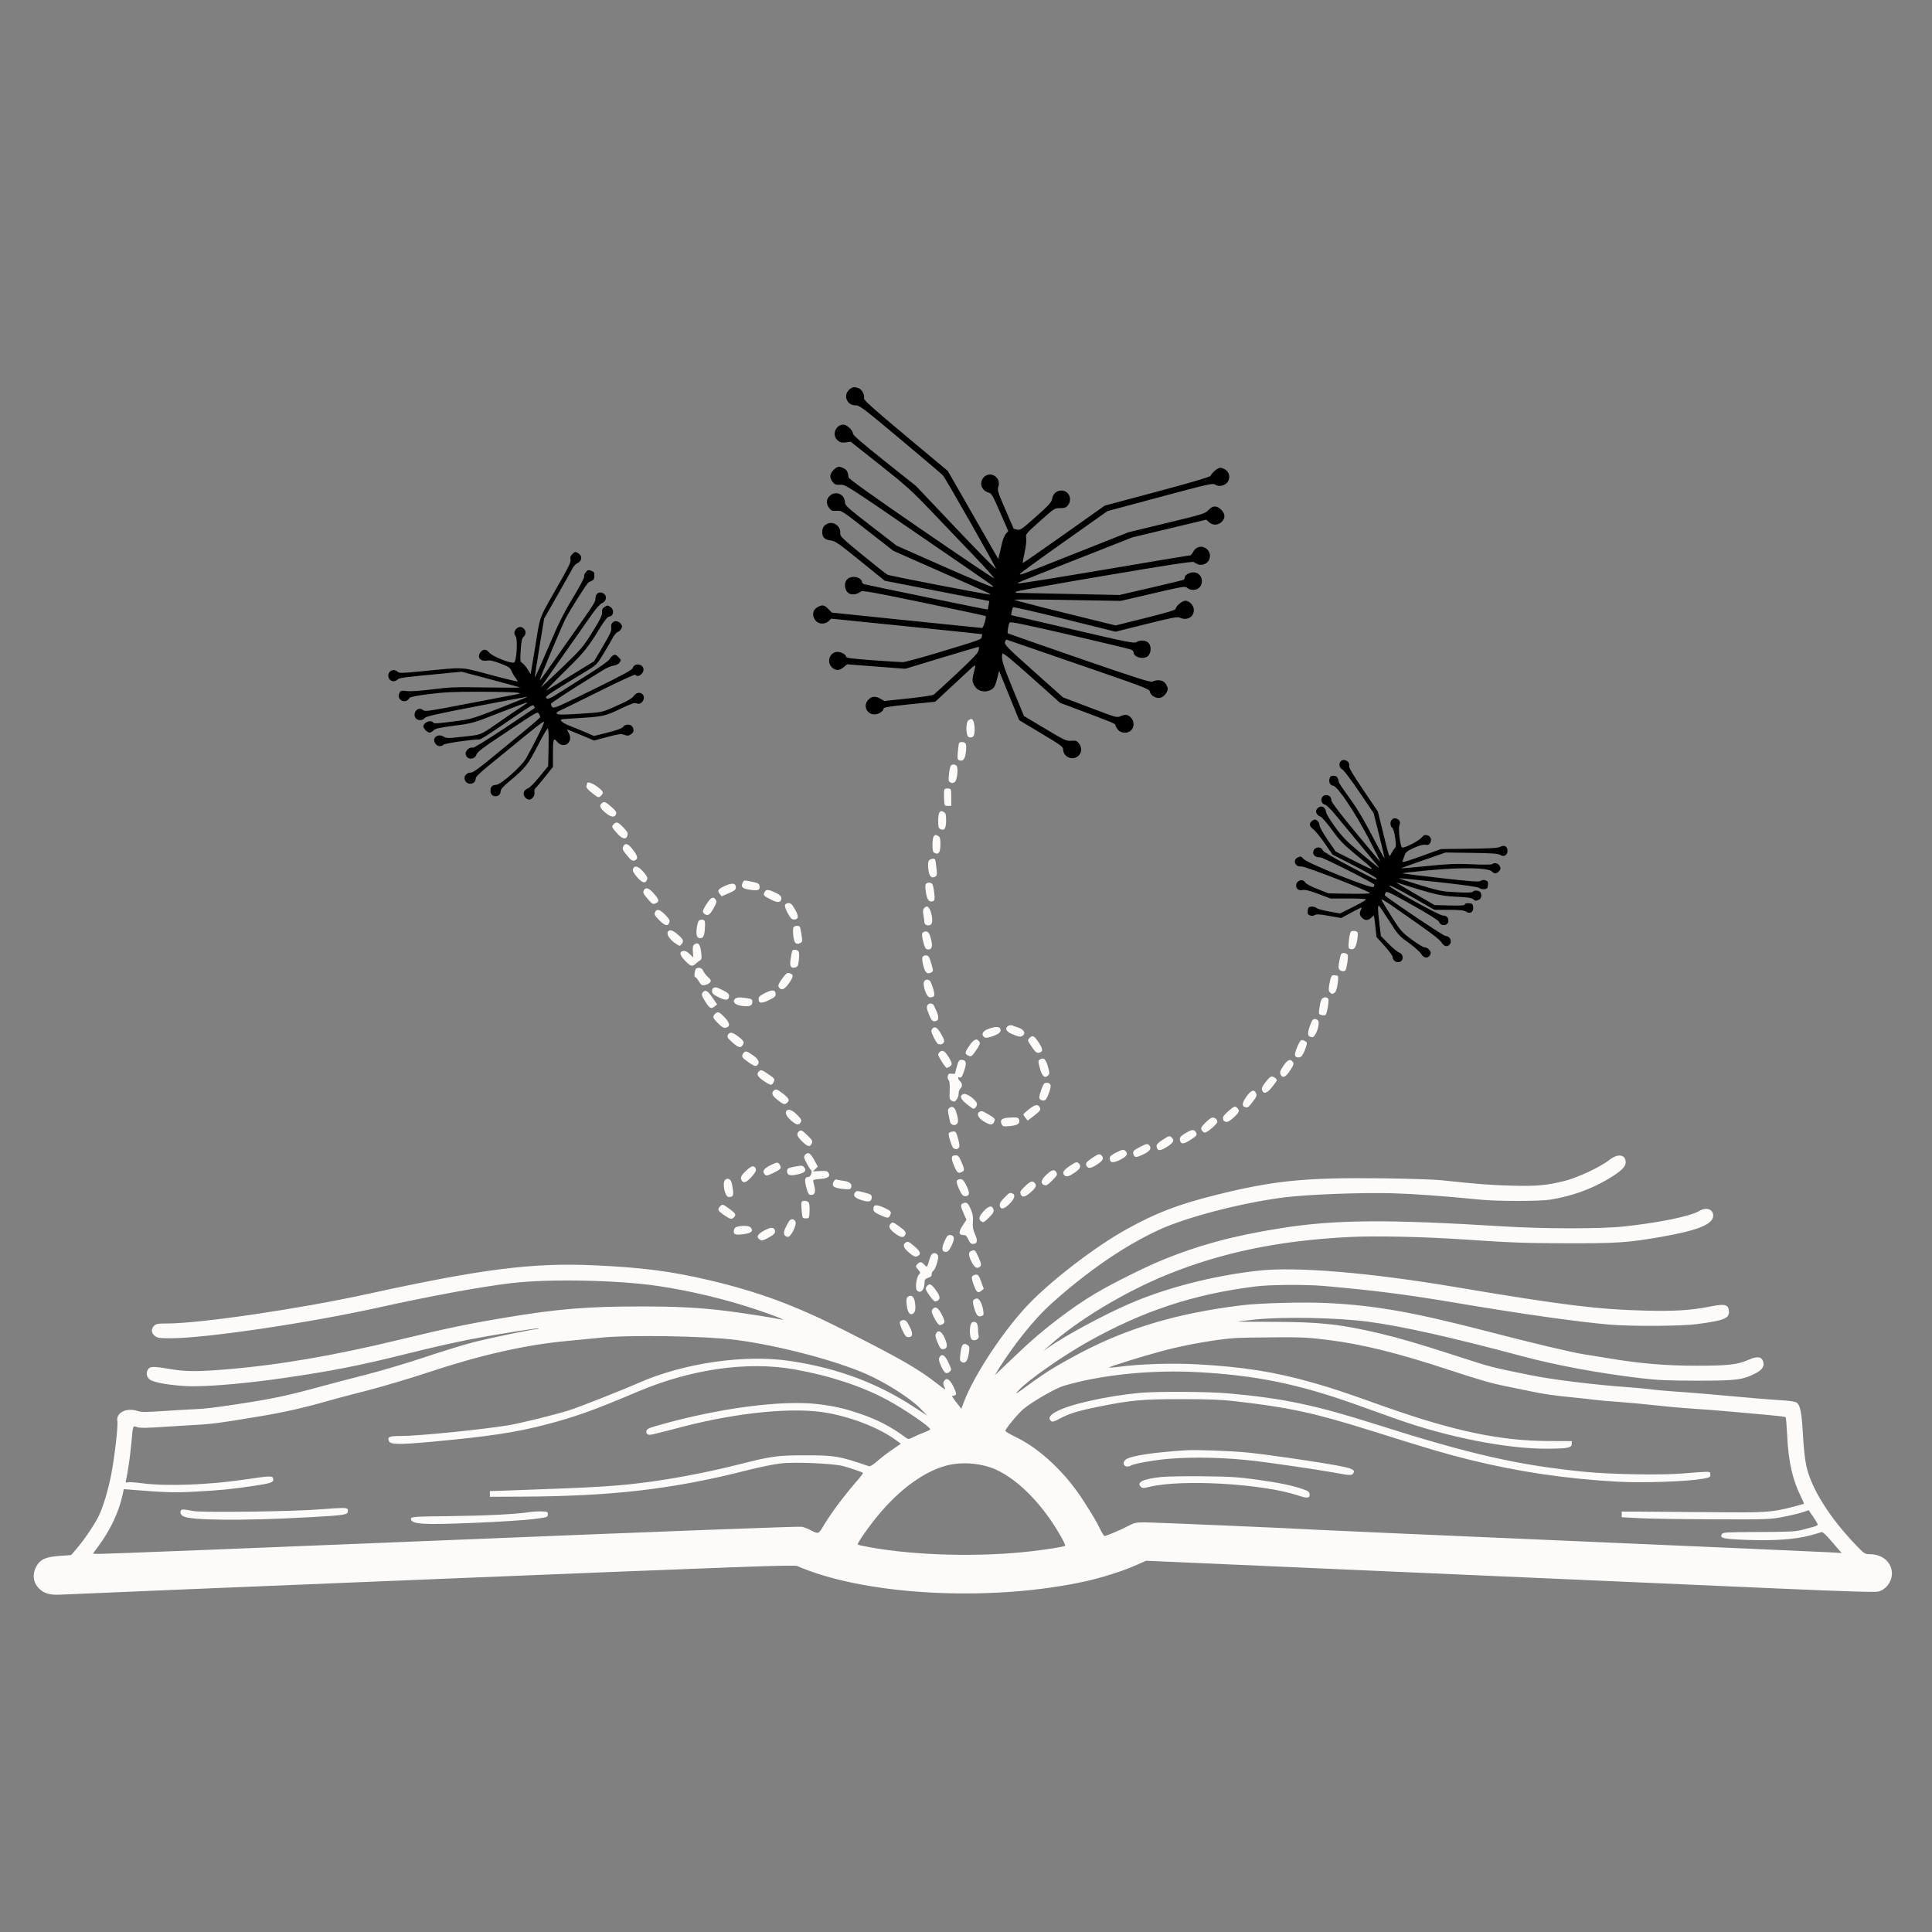 <?xml version="1.0" encoding="UTF-8" standalone="no"?>
<svg
   width="2048"
   height="2048"
   viewBox="0 0 2048 2048"
   version="1.1"
   id="svg2"
   xmlns="http://www.w3.org/2000/svg"
   xmlns:svg="http://www.w3.org/2000/svg">
  <rect x="0" y="0" width="2048" height="2048" fill="#808080" stroke="none"/>
  <defs
     id="defs2" />
  <path
     d="m 899.877,413.327 c -6.203,6.201 -1.974,16.316 6.818,16.316 4.506,0 7.263,2.076 47.795,35.984 23.659,19.791 43.894,37.002 44.969,38.246 3.362,3.89 56.735,97.837 56.289,99.081 -0.233,0.648 -19.395,-18.838 -42.584,-43.302 l -42.162,-44.482 -33.428,-26.589 c -23.801,-18.932 -33.428,-27.284 -33.428,-29.003 0,-3.369 -6.427,-9.456 -9.984,-9.456 -8.672,0 -12.757,11.545 -5.977,16.895 2.662,2.1 4.319,2.477 8.431,1.918 l 5.12,-0.697 31.019,24.528 c 26.958,21.316 33.859,27.504 52.703,47.247 11.926,12.494 32.407,33.928 45.514,47.63 13.106,13.701 23.406,25.144 22.888,25.428 -0.519,0.284 -35.361,-23.138 -77.428,-52.049 -52.057,-35.777 -76.599,-53.321 -76.841,-54.93 -0.954,-6.334 -1.767,-7.878 -5.039,-9.571 -5.03,-2.602 -6.983,-2.301 -10.976,1.692 -4.172,4.172 -4.484,8.182 -0.982,12.633 2.165,2.753 3.361,3.195 8.131,3.003 5.515,-0.22 6.658,0.508 83.289,53.107 89.188,61.217 78.662,53.784 78.124,55.17 -0.235,0.606 -23.209,-8.983 -51.055,-21.306 l -50.63,-22.407 -27.304,-21.081 c -24.562,-18.964 -27.313,-21.443 -27.407,-24.695 -0.266,-9.21 -10.585,-13.117 -16.859,-6.383 -3.161,3.392 -3.107,8.225 0.139,12.351 2.232,2.838 3.293,3.226 7.842,2.863 5.187,-0.412 5.642,-0.119 32.646,20.974 l 27.386,21.392 43.373,19.188 c 59.769,26.444 60.051,26.573 59.428,27.195 -0.696,0.696 -105.536,-19.534 -108.81,-20.996 -1.325,-0.591 -13.251,-9.961 -26.501,-20.821 -21.816,-17.88 -24.055,-20.059 -23.696,-23.065 0.853,-7.145 -6.743,-13.023 -13.312,-10.302 -4.037,1.672 -5.756,4.425 -5.756,9.216 0,5.35 2.614,7.911 8.854,8.67 4.994,0.608 8.087,2.738 31.464,21.685 l 25.926,21.01 19.58,3.821 c 10.769,2.102 35.718,6.946 55.444,10.763 l 35.862,6.942 -0.788,4.366 c -0.434,2.401 -0.903,4.506 -1.043,4.68 -0.211,0.259 -121.644,-24.705 -130.427,-26.815 -1.49,-0.358 -2.71,-1.37 -2.71,-2.248 0,-2.86 -4.306,-5.585 -8.829,-5.585 -5.512,0 -9.241,3.433 -9.241,8.512 0,9.795 8.341,13.17 17.077,6.912 1.635,-1.171 14.34,1.125 66.775,12.063 35.616,7.43 64.989,13.742 65.274,14.026 1.043,1.044 -2.448,12.693 -3.79,12.642 -0.761,-0.029 -36.891,-3.707 -80.287,-8.173 l -78.902,-8.121 -3.822,-3.873 c -4.263,-4.32 -6.177,-4.682 -11.149,-2.11 -5.566,2.878 -6.596,9.013 -2.408,14.337 3.21,4.082 9.922,4.375 13.931,0.608 l 2.731,-2.566 79.863,8.117 c 43.924,4.464 79.977,8.217 80.115,8.341 0.14,0.123 -0.052,1.394 -0.426,2.825 -0.781,2.986 -0.298,2.812 -47.593,17.104 -17.658,5.336 -33.921,9.708 -36.138,9.716 -2.218,0.007 -16.634,-0.902 -32.039,-2.023 -20.698,-1.506 -28.007,-2.435 -28.007,-3.56 0,-2.386 -4.979,-5.274 -9.092,-5.274 -8.15,0 -11.974,10.363 -6.019,16.316 3.786,3.787 7.958,3.754 12.538,-0.1 l 3.634,-3.059 30.863,2.363 30.863,2.362 38.775,-11.788 c 21.326,-6.483 38.962,-11.629 39.191,-11.437 0.229,0.193 0.067,1.944 -0.363,3.893 -0.565,2.575 -6.899,9.257 -23.204,24.479 -12.335,11.516 -23.295,21.558 -24.355,22.315 -1.06,0.759 -13.248,2.573 -27.087,4.033 l -25.16,2.654 -4.565,-2.567 c -5.487,-3.083 -9.662,-2.407 -13.245,2.148 -4.769,6.063 -0.491,14.64 7.3,14.64 4.476,0 9.678,-3.439 9.678,-6.399 0,-1.054 7.956,-2.292 27.356,-4.256 l 27.357,-2.769 13.835,-12.863 c 7.609,-7.075 17.287,-16.073 21.506,-19.998 8.434,-7.844 8.097,-8.16 4.9,4.586 -1.393,5.55 -0.725,8.864 2.646,13.15 3.025,3.846 9.472,5.305 14.41,3.261 4.973,-2.06 6.015,-3.666 8.33,-12.84 l 2.036,-8.065 10.652,26.15 10.652,26.15 23.324,13.976 c 20.999,12.583 23.325,14.298 23.325,17.198 0,6.343 7.202,11.001 13.183,8.523 6.083,-2.52 7.747,-9.643 3.509,-15.03 -2.263,-2.879 -3.261,-3.228 -8.107,-2.843 -5.202,0.414 -6.834,-0.341 -27.835,-12.885 l -22.309,-13.324 -11.647,-28.265 c -10.904,-26.465 -12.886,-33.182 -11.133,-37.749 0.52,-1.356 8.754,5.335 30.889,25.107 l 30.179,26.956 20.006,7.496 c 36.697,13.748 38.678,14.573 38.678,16.121 0,0.846 1.124,2.967 2.497,4.712 3.287,4.18 10.669,4.457 14.32,0.537 4.663,-5.004 2.061,-13.866 -4.699,-16.012 -1.331,-0.423 -4.237,0.094 -6.457,1.148 -4.017,1.907 -4.184,1.861 -32.664,-8.962 l -28.627,-10.879 -31.045,-27.701 c -27.781,-24.788 -30.984,-28.027 -30.455,-30.789 0.324,-1.697 1.197,-2.869 1.942,-2.606 0.743,0.265 35.052,12.087 76.241,26.27 72.165,24.851 74.913,25.908 75.55,29.05 0.813,4.025 6.652,7.354 10.987,6.266 3.739,-0.938 7.822,-5.911 7.822,-9.527 0,-1.478 -1.124,-4.115 -2.497,-5.86 -2.727,-3.468 -8.282,-4.249 -13.456,-1.891 -2.385,1.087 -14.308,-2.684 -77.885,-24.625 -41.288,-14.249 -75.335,-26.174 -75.661,-26.499 -0.765,-0.765 0.687,-9.377 1.915,-11.364 0.729,-1.179 15.244,1.789 63.484,12.979 34.397,7.979 63.76,15.036 65.25,15.682 1.49,0.646 2.711,1.914 2.711,2.82 0,5.803 11.8,8.289 15.815,3.331 2.992,-3.695 2.915,-10.287 -0.155,-13.358 -2.831,-2.831 -9.195,-3.187 -12.728,-0.712 -2.161,1.513 -9.497,0.051 -67.65,-13.486 l -65.226,-15.182 0.684,-3.68 c 0.377,-2.025 1.052,-4.092 1.5,-4.594 0.447,-0.502 25.057,5.115 54.687,12.483 l 53.874,13.396 32.555,-8.129 c 27.349,-6.829 33.035,-7.909 35.555,-6.761 7.612,3.468 14.934,-0.504 14.934,-8.101 0,-4.816 -4.616,-9.806 -9.072,-9.806 -3.349,0 -10.202,5.817 -10.202,8.659 0,1.112 -9.951,4.097 -31.843,9.555 l -31.843,7.938 -53.685,-13.217 c -29.526,-7.269 -53.685,-13.56 -53.686,-13.98 0,-0.419 25.39,-0.32 56.424,0.22 l 56.424,0.982 34.094,-7.941 c 32.48,-7.564 34.203,-7.841 36.391,-5.86 3.407,3.083 10.41,2.709 13.175,-0.705 5.171,-6.387 1.297,-15.767 -6.512,-15.767 -4.397,0 -9.303,2.857 -9.303,5.418 0,0.917 -0.521,1.99 -1.16,2.384 -0.638,0.394 -16.223,4.2 -34.633,8.459 l -33.473,7.742 -54.208,-1.121 c -29.814,-0.617 -54.723,-1.14 -55.352,-1.16 -0.661,-0.023 -0.619,-0.564 0.101,-1.284 0.685,-0.685 42.94,-8.302 93.9,-16.927 68.049,-11.517 93.133,-15.344 94.461,-14.411 4.168,2.928 7.173,3.566 10.822,2.295 8.264,-2.881 8.365,-14.438 0.155,-17.839 -4.547,-1.884 -9.638,0.279 -11.935,5.074 -0.871,1.817 -2.16,3.302 -2.865,3.302 -0.705,0 -41.421,6.799 -90.48,15.107 -49.059,8.309 -90.057,14.9 -91.107,14.646 -2.353,-0.571 -8.466,1.974 62.158,-25.877 l 58.042,-22.89 39.212,-9.39 39.212,-9.39 2.806,2.634 c 3.84,3.608 9.757,3.468 13.546,-0.322 3.979,-3.978 3.781,-8.45 -0.564,-12.795 -4.722,-4.722 -8.953,-4.608 -13.601,0.369 -3.462,3.707 -5.541,4.35 -44.15,13.67 l -40.517,9.78 -55.412,21.999 c -60.464,24.006 -60.162,23.893 -59.489,22.014 0.254,-0.71 21.189,-15.941 46.52,-33.845 l 46.058,-32.556 55.731,-14.967 c 49.236,-13.222 56.01,-14.775 58.109,-13.317 3.421,2.374 8.256,2.031 11.916,-0.848 4.484,-3.526 4.484,-10.754 0,-14.279 -1.746,-1.373 -4.498,-2.497 -6.116,-2.497 -2.72,0 -7.66,4.017 -10.586,8.608 -0.79,1.241 -20.252,6.978 -56.557,16.674 l -55.351,14.783 -43.255,30.633 c -23.79,16.848 -43.44,30.447 -43.666,30.221 -0.227,-0.226 0.66,-5.274 1.971,-11.215 1.394,-6.324 2.086,-12.604 1.668,-15.148 -0.707,-4.302 -0.56,-4.482 14.643,-18.069 15.146,-13.535 15.438,-13.724 21.275,-13.737 4.748,-0.011 6.371,-0.572 8.21,-2.844 5.227,-6.454 1.181,-15.814 -6.836,-15.814 -5.121,0 -8.71,3.198 -9.831,8.762 -0.783,3.88 -3.292,6.662 -17.15,19.009 -14.948,13.317 -16.521,14.4 -19.876,13.683 -2.003,-0.429 -3.678,-0.852 -3.721,-0.94 -0.044,-0.088 -4.009,-9.262 -8.81,-20.387 -8.13,-18.831 -8.639,-20.51 -7.377,-24.334 3.184,-9.644 -8.591,-17.167 -15.447,-9.871 -5.371,5.718 -2.648,14.194 5.24,16.303 2.904,0.777 4.34,3.273 11.981,20.816 l 8.68,19.933 -2.578,2.997 c -1.418,1.648 -3.269,6.209 -4.116,10.133 -0.846,3.926 -2.073,9.227 -2.728,11.784 l -1.191,4.645 -26.721,-46.628 -26.722,-46.628 -44.718,-37.379 c -35.186,-29.412 -44.591,-37.861 -44.126,-39.639 0.891,-3.413 -1.891,-8.986 -5.255,-10.517 -4.569,-2.083 -7.517,-1.646 -10.757,1.596 M 606.503,587.553 c -1.806,1.806 -2.3,3.367 -1.753,5.545 0.6,2.39 -1.578,7.139 -10.314,22.482 -24.409,42.872 -21.257,34.806 -26.907,68.84 l -4.999,30.115 -3.273,-5.118 c -1.798,-2.815 -4.344,-5.788 -5.654,-6.606 -2.204,-1.377 -2.325,-2.39 -1.625,-13.553 0.599,-9.522 1.23,-12.52 2.999,-14.22 2.739,-2.633 2.879,-6.07 0.349,-8.601 -2.515,-2.514 -5.713,-2.394 -8.16,0.311 -2.38,2.63 -2.531,5.038 -0.488,7.82 2.297,3.13 0.955,26.056 -1.619,27.672 -2.75,1.725 -23.338,-6.441 -26.558,-10.534 -2.845,-3.617 -5.911,-3.923 -8.678,-0.866 -4.69,5.182 -1.17,10.611 6.112,9.428 3.367,-0.546 6.958,0.219 14.529,3.095 8.783,3.337 10.272,4.333 11.749,7.869 0.93,2.226 2.79,5.444 4.132,7.151 1.343,1.707 2.442,3.472 2.442,3.922 0,0.451 -12.874,-2.642 -28.61,-6.87 -32.531,-8.742 -26.605,-8.429 -72.972,-3.864 -21.19,2.085 -24.086,2.147 -25.684,0.549 -4.022,-4.022 -10.514,-0.822 -9.863,4.863 0.549,4.798 5.826,6.847 9.371,3.639 2.466,-2.232 3.036,-2.308 51.983,-7.004 l 16.377,-1.571 30.001,7.969 c 16.5,4.384 30.813,8.283 31.807,8.666 0.994,0.383 -14.726,0.407 -34.934,0.053 -32.937,-0.576 -38.913,-0.372 -57.719,1.977 -13.15,1.642 -23.336,2.325 -27.295,1.83 -5.654,-0.706 -6.463,-0.518 -7.699,1.791 -3.931,7.346 6.304,12.842 10.446,5.611 0.649,-1.134 7.355,-2.479 20.935,-4.202 16.322,-2.071 26.245,-2.521 54.208,-2.465 18.826,0.037 36.396,0.46 39.046,0.94 4.572,0.825 4.233,0.976 -6.625,2.956 -6.294,1.148 -29.332,5.539 -51.196,9.757 -35.616,6.872 -39.967,7.482 -41.812,5.865 -4.902,-4.294 -11.428,2.047 -8.24,8.006 1.717,3.208 7.722,3.405 9.93,0.328 1.255,-1.748 12.464,-4.291 55.18,-12.518 29.483,-5.679 53.746,-10.197 53.918,-10.042 0.172,0.157 -13.024,5.528 -29.324,11.938 -26.487,10.415 -31.067,11.846 -43.077,13.456 -23.43,3.138 -26.9,3.379 -27.8,1.924 -2.107,-3.409 -10.334,-0.107 -10.334,4.147 0,2.266 4.331,6.54 6.625,6.54 0.994,0 2.883,-1.076 4.197,-2.39 1.917,-1.917 6.268,-2.896 21.983,-4.949 19.497,-2.545 19.734,-2.613 48.41,-13.866 15.849,-6.221 29.001,-11.126 29.226,-10.901 0.224,0.225 -2.172,2.063 -5.326,4.085 -3.155,2.021 -12.511,8.372 -20.793,14.112 -25.137,17.422 -21.719,15.929 -41.612,18.192 -16.688,1.897 -18.026,1.897 -21.24,-10e-4 -6.357,-3.755 -12.698,1.417 -8.88,7.242 2.149,3.28 6.122,3.811 9.004,1.203 1.578,-1.427 29.671,-5.5 37.944,-5.5 1.002,0 7.937,-4.181 15.411,-9.291 41.181,-28.154 41.152,-28.137 42.263,-26.151 0.583,1.041 0.87,2.084 0.637,2.316 -0.231,0.233 -14.684,9.918 -32.116,21.523 -18.457,12.287 -32.419,20.822 -33.427,20.435 -3.079,-1.182 -7.925,3.002 -7.507,6.481 0.776,6.471 9.355,6.894 11.559,0.569 0.906,-2.597 6.724,-7.081 24.514,-18.887 42.289,-28.066 39.726,-26.586 41.598,-24.025 0.901,1.231 1.459,2.802 1.241,3.492 -0.218,0.689 -6.595,6.319 -14.171,12.511 -7.576,6.192 -18.652,15.305 -24.615,20.25 -26.047,21.604 -32.331,26.275 -34.889,25.939 -1.432,-0.187 -3.592,0.777 -4.846,2.162 -1.798,1.988 -2.029,3.174 -1.118,5.777 2.067,5.915 11.34,4.718 11.34,-1.462 0,-1.911 3.862,-5.774 13.999,-14.007 7.699,-6.253 17.949,-14.622 22.777,-18.597 28.535,-23.494 34.648,-28.234 35.635,-27.624 0.942,0.583 -9.872,22.625 -19.016,38.766 -4.822,8.509 -26.917,27.981 -31.772,27.998 -3.927,0.013 -5.963,2.074 -5.963,6.034 0,3.787 2.012,6.023 5.421,6.023 3.255,0 5.421,-2.197 5.421,-5.499 0,-1.766 2.824,-4.964 8.733,-9.893 17.622,-14.7 20.129,-17.828 30.416,-37.969 5.3,-10.377 10.179,-18.69 10.842,-18.474 0.761,0.248 1.047,7.659 0.775,20.153 l -0.431,19.76 -9.182,11.302 c -5.44,6.695 -10.546,11.778 -12.527,12.468 -4.3,1.5 -5.628,6.152 -2.684,9.406 1.176,1.299 3.052,2.361 4.173,2.361 3.214,0 6.399,-4.32 5.738,-7.781 -0.338,-1.771 0.117,-3.626 1.089,-4.432 0.919,-0.763 5.451,-6.127 10.071,-11.921 l 8.4,-10.533 v -13.286 c 0,-16.766 0.461,-18.164 4.437,-13.441 6.966,8.279 17.475,0.822 12.524,-8.888 l -2.159,-4.233 6.151,2.424 c 3.383,1.334 9.855,3.999 14.383,5.927 l 8.231,3.502 14.031,-3.744 c 12.21,-3.258 14.549,-3.557 18.028,-2.3 3.339,1.208 4.482,1.128 6.948,-0.488 3.19,-2.09 3.666,-4.319 1.706,-7.982 -1.662,-3.105 -7.711,-3.105 -9.885,0 -1.135,1.62 -6.082,3.454 -16.238,6.017 l -14.605,3.687 -10.032,-4.316 c -5.517,-2.376 -12.803,-5.365 -16.191,-6.646 -3.389,-1.279 -7.071,-3.333 -8.184,-4.563 -1.957,-2.163 -1.558,-2.265 12.183,-3.089 32.311,-1.939 33.333,-2.144 49.743,-9.981 12.507,-5.972 15.515,-6.983 17.763,-5.965 5.092,2.307 10.11,-5.735 6.088,-9.757 -2.465,-2.465 -6.793,-1.658 -8.977,1.677 -1.132,1.727 -5.582,4.756 -9.966,6.78 -23.548,10.876 -22.279,10.496 -39.034,11.722 -24.65,1.805 -32.528,1.87 -33.059,0.276 -0.258,-0.773 0.795,-1.888 2.339,-2.477 1.544,-0.588 20.271,-9.785 41.616,-20.436 21.345,-10.651 39.129,-18.846 39.522,-18.211 2.485,4.02 9.775,-1.631 8.526,-6.607 -1.341,-5.344 -9.898,-5.721 -11.264,-0.496 -0.518,1.982 -10.205,7.253 -42.275,23.003 -38.825,19.068 -41.71,20.287 -43.199,18.252 -0.877,-1.2 -1.412,-2.73 -1.189,-3.401 0.346,-1.035 22.094,-15.22 43.595,-28.435 3.313,-2.036 8.733,-5.392 12.046,-7.459 3.313,-2.067 8.128,-4.07 10.698,-4.452 2.953,-0.438 5.324,-1.672 6.435,-3.349 1.613,-2.435 1.5,-2.913 -1.355,-5.769 -2.594,-2.594 -3.527,-2.892 -5.591,-1.788 -1.362,0.729 -3.034,2.55 -3.716,4.046 -0.722,1.583 -10.006,8.229 -22.193,15.886 -11.525,7.242 -24.085,15.187 -27.912,17.655 -12.758,8.228 -15.591,9.495 -17.116,7.658 -1.382,-1.665 2.366,-4.181 41.476,-27.846 11.845,-7.167 12.162,-7.478 19.01,-18.682 3.831,-6.266 8.293,-13.928 9.914,-17.026 1.621,-3.098 4.076,-5.991 5.456,-6.429 1.379,-0.437 3.103,-2.102 3.831,-3.698 1.075,-2.359 0.913,-3.354 -0.863,-5.316 -4.499,-4.97 -11.152,-1.836 -9.856,4.643 0.558,2.793 -1.085,6.435 -8.773,19.441 l -9.461,16.003 -11.856,7.23 c -6.522,3.976 -17.278,10.59 -23.903,14.697 -6.625,4.107 -13.205,8.082 -14.62,8.832 -1.417,0.75 7.199,-8.244 19.142,-19.987 21.548,-21.184 24.287,-24.587 38.844,-48.262 3.321,-5.4 6.86,-9.803 7.89,-9.813 5.217,-0.051 6.439,-7.294 1.747,-10.368 -2.789,-1.827 -3.234,-1.827 -6.021,-10e-4 -2.319,1.519 -2.944,2.862 -2.725,5.86 0.223,3.063 -1.942,7.464 -10.213,20.753 -10.044,16.141 -11.464,17.796 -33.051,38.548 -12.405,11.926 -22.066,20.87 -21.469,19.876 0.912,-1.515 31.428,-45.138 54.777,-78.3 3.717,-5.28 7.924,-9.785 10.121,-10.841 4.938,-2.372 5.358,-8.167 0.76,-10.46 -4.234,-2.11 -7.818,0.416 -7.909,5.577 -0.067,3.799 -0.816,4.97 -25.844,40.418 -3.743,5.3 -10.793,15.329 -15.667,22.285 -14.546,20.76 -17.11,24.227 -17.578,23.76 -0.477,-0.477 23.315,-57.043 27.121,-64.477 5.181,-10.125 22.973,-38.251 24.726,-39.088 1.04,-0.497 2.839,-1.37 3.998,-1.938 1.385,-0.681 2.108,-2.425 2.108,-5.091 0,-3.375 -0.577,-4.258 -3.439,-5.265 -2.971,-1.044 -3.756,-0.817 -5.774,1.676 -1.285,1.586 -2.036,3.668 -1.668,4.626 0.375,0.976 -4.829,10.815 -11.841,22.388 -10.015,16.532 -15.238,27.051 -26.206,52.776 -7.534,17.672 -13.899,31.928 -14.145,31.684 -0.245,-0.246 1.856,-14.379 4.67,-31.409 l 5.115,-30.963 14.119,-24.813 c 7.765,-13.647 15.009,-26.544 16.1,-28.66 1.089,-2.115 3.473,-4.559 5.298,-5.429 4.431,-2.114 5.108,-7.22 1.311,-9.88 -3.537,-2.477 -4.114,-2.43 -7.134,0.59 M 1420.981,807.224 c -2.124,2.559 -1.05,7.122 1.988,8.455 1.456,0.638 9.504,11.306 17.886,23.706 l 15.24,22.543 5.955,23.727 c 3.275,13.051 5.79,23.892 5.588,24.093 -0.201,0.201 -2.527,-3.773 -5.169,-8.832 -16.806,-32.185 -22.61,-42.161 -32.208,-55.363 -5.916,-8.137 -10.877,-15.467 -11.024,-16.29 -0.953,-5.344 -2.225,-6.916 -5.598,-6.916 -2.794,0 -3.674,0.653 -4.312,3.198 -0.97,3.862 0.714,6.908 4.098,7.413 4.526,0.677 22.638,27.662 37.12,55.303 7.365,14.058 12.96,25.293 12.434,24.968 -0.526,-0.325 -12.371,-14.414 -26.323,-31.31 -16.593,-20.093 -25.368,-31.667 -25.368,-33.461 0,-3.456 -2.131,-5.633 -5.515,-5.633 -5.918,0 -7.035,8.644 -1.302,10.084 1.564,0.393 6.296,4.922 10.521,10.071 6.034,7.354 27.505,33.297 45.561,55.051 1.845,2.223 1.819,2.249 -0.584,0.602 -1.383,-0.948 -9.954,-7.958 -19.045,-15.577 -13.57,-11.372 -18.172,-16.113 -25.688,-26.471 -5.037,-6.94 -9.295,-13.877 -9.463,-15.417 -0.671,-6.104 -5.639,-8.2 -9.451,-3.987 -2.554,2.822 -0.92,6.842 3.457,8.507 1.538,0.585 7.063,6.97 12.274,14.189 7.472,10.35 12.15,15.326 22.124,23.539 26.227,21.596 26.234,21.624 2.612,9.765 l -20.878,-10.483 -8.582,-12.465 c -5.123,-7.444 -8.602,-13.74 -8.635,-15.629 -0.03,-1.802 -1.113,-3.868 -2.518,-4.805 -2.107,-1.406 -2.851,-1.374 -5.12,0.214 -3.684,2.58 -3.315,5.906 0.994,8.976 2.007,1.429 7.435,8.069 12.061,14.754 l 8.411,12.155 23.618,12.132 c 12.989,6.671 23.418,12.673 23.174,13.335 -0.606,1.65 0.347,2.089 -29.462,-13.565 -16.98,-8.917 -27.006,-14.876 -27.706,-16.467 -2.26,-5.143 -10.13,-3.254 -10.13,2.431 0,3.195 3.271,5.417 7.46,5.07 2.621,-0.217 57.613,27.575 57.571,29.095 -0.01,0.365 -0.488,1.405 -1.062,2.31 -1.502,2.372 -70.335,-25.207 -74.238,-29.743 -2.409,-2.801 -3.036,-2.983 -5.851,-1.7 -6.099,2.778 -3.158,10.492 3.699,9.706 3.658,-0.419 72.651,26.408 72.651,28.249 0,0.564 -9.893,0.855 -21.984,0.649 l -21.984,-0.376 -11.775,-4.653 c -6.776,-2.678 -12.293,-5.62 -12.993,-6.927 -2.415,-4.515 -9.563,-2.092 -9.563,3.242 0,3.731 2.866,5.682 7.007,4.773 2.518,-0.553 7.117,0.595 16.476,4.11 l 12.982,4.876 h 19.182 c 12.863,0 18.928,0.41 18.414,1.242 -0.422,0.683 -6.775,4.255 -14.118,7.937 l -13.351,6.695 -11.551,-2.05 c -6.353,-1.129 -12.452,-2.844 -13.553,-3.811 -1.1,-0.969 -3.539,-1.585 -5.421,-1.37 -2.88,0.33 -3.478,1.011 -3.797,4.317 -0.306,3.174 0.155,4.132 2.409,5.004 1.839,0.713 3.555,0.592 5.045,-0.357 1.784,-1.136 4.963,-0.964 15.174,0.823 l 12.917,2.26 10.221,-5.527 c 5.622,-3.04 10.603,-5.527 11.068,-5.527 0.466,0 0.287,1.048 -0.4,2.33 -1.85,3.458 -1.528,5.822 1.163,8.512 3.097,3.097 6.576,3.061 9.737,-0.1 1.381,-1.381 2.662,-2.33 2.848,-2.108 0.187,0.22 0.881,5.382 1.542,11.469 l 1.203,11.069 8.597,9.52 c 4.728,5.238 8.597,10.582 8.597,11.88 0,4.862 6.516,7.204 9.624,3.458 2.129,-2.565 0.542,-7.451 -2.686,-8.269 -1.497,-0.379 -6.486,-4.491 -11.088,-9.135 l -8.366,-8.444 -1.526,-12.381 c -1.841,-14.936 -1.988,-20.582 -0.51,-19.669 0.608,0.376 5.487,7.59 10.842,16.032 9.21,14.52 10.322,15.77 20.619,23.178 5.986,4.306 11.931,9.592 13.21,11.745 3.089,5.2 8.072,5.186 9.996,-0.028 0.975,-2.639 -2.977,-6.899 -6.398,-6.899 -1.332,0 -7.431,-3.701 -13.552,-8.224 -10.592,-7.826 -11.639,-9.025 -21.67,-24.799 -5.797,-9.115 -10.54,-17.112 -10.54,-17.768 0,-0.657 5.014,2.29 11.143,6.547 41.381,28.743 49.93,35.086 52.419,38.879 2.798,4.269 5.921,5.269 8.474,2.715 3.445,-3.445 0.818,-9.396 -4.149,-9.396 -1.932,0 -53.117,-34.27 -64.161,-42.958 -0.27,-0.212 0,-1.458 0.602,-2.767 1.013,-2.21 3.075,-1.273 28.501,12.938 15.409,8.613 27.707,16.244 28.089,17.43 1.766,5.48 10.154,4.897 10.154,-0.706 0,-3.543 -2.156,-5.62 -5.833,-5.62 -4.034,0 -58.357,-30.251 -56.914,-31.695 0.689,-0.689 10.13,4.033 24.549,12.276 l 23.43,13.395 h 15.256 c 11.84,0 15.903,0.424 18.145,1.892 4.305,2.821 8.137,0.471 7.637,-4.682 -0.324,-3.356 -0.861,-3.882 -4.294,-4.214 -2.425,-0.234 -4.155,0.226 -4.529,1.205 -0.471,1.226 -4.147,1.488 -16.32,1.159 l -15.712,-0.424 -20.681,-11.923 c -11.374,-6.558 -20.37,-11.923 -19.991,-11.923 0.38,0 2.261,0.501 4.183,1.113 35.639,11.364 43.224,13.14 59.343,13.895 11.691,0.548 16.579,1.236 17.855,2.51 2.082,2.082 3.354,2.182 6.481,0.508 2.604,-1.394 3.097,-5.936 0.884,-8.149 -1.808,-1.808 -6.572,-1.886 -7.66,-0.125 -0.569,0.919 -5.807,1.071 -17.237,0.5 -15.314,-0.764 -17.939,-1.278 -38.927,-7.624 -12.379,-3.743 -22.325,-6.986 -22.105,-7.207 0.221,-0.22 19.022,1.626 41.78,4.104 28.107,3.06 42.02,5.047 43.381,6.194 1.1,0.929 3.539,1.513 5.421,1.297 2.88,-0.33 3.478,-1.011 3.797,-4.317 0.306,-3.174 -0.154,-4.131 -2.409,-5.002 -1.883,-0.729 -3.589,-0.572 -5.256,0.481 -2.065,1.305 -8.992,0.823 -42.489,-2.955 -22.013,-2.483 -40.261,-4.752 -40.551,-5.043 -0.291,-0.29 12.324,-1.735 28.034,-3.21 34.493,-3.238 62.788,-2.738 66.706,1.179 2.851,2.851 4.925,2.797 7.638,-0.201 1.804,-1.995 1.947,-2.937 0.814,-5.421 -1.383,-3.036 -5.731,-4.103 -8.107,-1.988 -0.629,0.56 -10.01,0.595 -20.848,0.076 -16.579,-0.793 -24.122,-0.505 -47.582,1.818 -15.332,1.518 -28.029,2.643 -28.213,2.501 -0.183,-0.143 10.387,-3.984 23.49,-8.536 l 23.825,-8.274 27.634,0.4 c 21.766,0.316 28.209,0.776 30.336,2.171 3.839,2.514 7.682,0.301 7.682,-4.425 0,-4.7 -3.267,-6.482 -7.685,-4.19 -2.503,1.299 -10.304,1.782 -33.031,2.042 l -29.754,0.342 -20.906,7.523 c -16.381,5.894 -20.71,7.067 -19.999,5.42 0.499,-1.156 1.505,-3.933 2.235,-6.17 1.125,-3.45 2.621,-4.661 9.829,-7.956 5.796,-2.651 9.691,-3.714 12.24,-3.34 2.92,0.429 4.042,-0.014 5.117,-2.026 1.914,-3.576 0.473,-7.149 -3.26,-8.087 -2.463,-0.618 -3.678,-0.128 -5.641,2.277 -3.087,3.78 -19.004,11.893 -20.96,10.684 -1.929,-1.191 -4.16,-19.557 -2.816,-23.186 1.306,-3.53 0.656,-5.523 -2.32,-7.117 -3.519,-1.883 -7.123,0.576 -7.123,4.857 0,1.932 0.799,3.958 1.774,4.505 1.099,0.614 2.302,4.545 3.163,10.337 1.185,7.969 1.124,9.649 -0.419,11.415 -0.994,1.138 -2.647,3.696 -3.673,5.683 -2.28,4.419 -1.745,5.792 -8.684,-22.285 l -5.507,-22.285 -15.548,-23.007 c -11.046,-16.347 -15.364,-23.704 -14.916,-25.419 1.254,-4.798 -5.965,-8.467 -9.138,-4.644"
     stroke="none"
     fill="currentColor"
     fill-rule="evenodd"
     id="path1"
     style="stroke-width:1.205" />
  <path
     d="m 1026.717,763.418 c -3.087,1.798 -3.062,16.173 0.031,17.828 1.356,0.726 2.898,0.72 4.216,-0.017 3.78,-2.117 2.45,-19.293 -1.477,-19.076 -0.365,0.021 -1.611,0.589 -2.771,1.265 m -10.1,24.257 c -0.319,0.517 -0.891,4.65 -1.272,9.184 -0.591,7.053 -0.394,8.358 1.363,9.032 4.121,1.582 6.333,-1.144 7.208,-8.89 0.549,-4.855 0.371,-7.92 -0.522,-8.997 -1.426,-1.718 -5.788,-1.93 -6.777,-0.329 m -8.412,23.548 c -0.741,0.487 -1.727,4.504 -2.195,8.927 -0.76,7.21 -0.607,8.172 1.48,9.29 1.694,0.906 2.926,0.809 4.515,-0.352 2.88,-2.107 4.156,-16.089 1.614,-17.698 -2.027,-1.284 -3.64,-1.335 -5.415,-0.167 m -385.937,19.458 c 0,0.608 -0.302,1.894 -0.671,2.855 -0.43,1.12 1.574,3.536 5.579,6.724 7.03,5.597 7.428,5.718 10.065,3.083 2.971,-2.972 2.312,-4.52 -3.961,-9.304 -5.48,-4.178 -11.011,-5.865 -11.011,-3.357 m 378.782,6.469 c -0.361,0.943 -0.494,5.18 -0.294,9.416 0.361,7.676 0.376,7.703 3.976,7.703 h 3.614 v -9.035 c 0,-8.965 -0.025,-9.037 -3.32,-9.416 -2.043,-0.235 -3.572,0.277 -3.977,1.331 m -363.636,14.794 c -2.407,2.408 -1.102,5.034 4.997,10.062 5.365,4.422 9.456,4.826 10.655,1.049 0.689,-2.173 -0.232,-3.599 -5.039,-7.806 -6.486,-5.674 -7.825,-6.092 -10.613,-3.305 m 358.525,9.192 c -0.817,0.817 -1.446,4.729 -1.446,8.992 0,5.997 0.44,7.782 2.139,8.691 4.319,2.312 6.293,-0.482 6.293,-8.908 0,-6.406 -0.399,-7.941 -2.33,-8.974 -2.904,-1.554 -2.904,-1.554 -4.657,0.199 m -345.277,12.493 c -2.589,2.59 -2.531,2.765 3.027,9.25 5.745,6.701 10.195,7.714 11.475,2.613 0.644,-2.569 -0.128,-4.033 -4.444,-8.432 -5.686,-5.792 -7.184,-6.304 -10.059,-3.431 m 339.254,12.804 c -0.817,0.817 -1.446,4.729 -1.446,8.992 0,5.997 0.44,7.782 2.139,8.691 4.319,2.312 6.293,-0.482 6.293,-8.908 0,-6.406 -0.399,-7.941 -2.33,-8.974 -2.904,-1.554 -2.904,-1.554 -4.657,0.199 m -329.144,10.681 c -1.461,2.73 -0.699,4.309 5.707,11.824 2.689,3.154 4.057,3.89 6.056,3.256 4.176,-1.326 3.78,-4.512 -1.401,-11.246 -5.187,-6.741 -8.208,-7.859 -10.362,-3.834 m 324.065,15 c -1.036,1.248 -1.293,4.013 -0.808,8.706 0.807,7.816 3.202,10.691 7.146,8.58 2.137,-1.144 2.288,-2.059 1.518,-9.289 -0.47,-4.411 -1.101,-8.426 -1.405,-8.924 -0.946,-1.552 -4.861,-0.989 -6.451,0.926 m -313.814,9.112 c -0.59,1.86 0.432,3.962 3.958,8.131 5.495,6.496 8.921,7.634 10.758,3.57 1.075,-2.378 0.581,-3.57 -3.516,-8.489 -5.271,-6.325 -9.801,-7.625 -11.2,-3.213 m 115.997,15.09 c -1.898,4.167 0.485,5.94 9.5,7.066 7.418,0.926 9.269,0.005 8.65,-4.305 -0.341,-2.373 -1.517,-3.034 -7.631,-4.302 -9.488,-1.966 -8.88,-2.055 -10.519,1.541 m -18.007,2.541 c -7.75,3.377 -8.979,5.157 -6.047,8.759 l 2.048,2.514 7.529,-3.255 c 6.111,-2.643 7.529,-3.778 7.529,-6.028 0,-4.693 -3.434,-5.311 -11.058,-1.99 m 212.513,-1.77 c -0.817,1.013 -0.808,3.986 0.028,9.085 1.295,7.907 3.568,10.634 7.578,9.095 1.751,-0.672 1.926,-1.902 1.232,-8.677 -0.444,-4.34 -1.39,-8.594 -2.101,-9.451 -1.644,-1.98 -5.159,-2.007 -6.737,-0.052 m -298.622,6.023 c -1.76,2.818 -1.318,3.958 3.841,9.906 4.833,5.57 5.354,5.856 8.285,4.521 4.228,-1.927 3.951,-3.509 -1.792,-10.21 -4.845,-5.653 -8.505,-7.146 -10.334,-4.216 m 127.489,2.74 c -1.501,3.295 -1.049,3.775 7.669,8.149 6.764,3.395 10.195,2.73 10.195,-1.976 0,-2.037 -1.425,-3.414 -5.722,-5.529 -7.922,-3.901 -10.593,-4.043 -12.141,-0.644 m -57.042,6.881 c -2.602,2.053 -8.213,11.278 -8.213,13.501 0,0.984 1.129,2.392 2.509,3.132 3.149,1.685 5.322,-0.101 9.52,-7.826 2.292,-4.216 2.696,-5.986 1.721,-7.531 -1.726,-2.737 -3.243,-3.087 -5.538,-1.276 m 78.861,6.584 c -0.475,1.235 0.659,4.711 2.845,8.733 2.789,5.129 4.28,6.682 6.416,6.682 5.187,0 5.592,-3.232 1.337,-10.669 -3.068,-5.362 -4.515,-6.798 -6.851,-6.798 -1.677,0 -3.302,0.889 -3.748,2.051 m 147.485,3.278 c -1.303,1.305 -1.486,3.11 -0.76,7.529 0.526,3.197 0.989,6.725 1.028,7.841 0.096,2.683 4.512,4.003 6.865,2.05 3.545,-2.943 -0.249,-19.135 -4.485,-19.135 -0.512,0 -1.703,0.772 -2.648,1.715 m -284.747,3.404 c -1.865,2.985 -1.27,4.341 4.323,9.851 5.964,5.874 8.917,6.342 10.405,1.652 0.577,-1.819 -0.532,-3.756 -4.421,-7.718 -5.233,-5.332 -8.574,-6.559 -10.308,-3.785 m 46.135,9.765 c -0.989,0.776 -2.107,4.57 -2.557,8.683 -0.865,7.869 0.618,10.797 5.036,9.945 2.407,-0.463 3.621,-4.639 3.84,-13.194 0.117,-4.592 -0.275,-5.691 -2.212,-6.198 -1.294,-0.339 -3.143,0 -4.108,0.764 m 99.911,7.598 c -0.423,1.102 -0.413,5.152 0.023,9.002 0.852,7.524 3.003,9.586 7.495,7.182 2.038,-1.091 2.168,-1.964 1.223,-8.199 -0.582,-3.837 -1.299,-7.654 -1.594,-8.483 -0.79,-2.215 -6.252,-1.836 -7.147,0.498 m -132.398,3.619 c -2.912,2.91 1.008,9.088 8.965,14.125 2.898,1.835 3.269,1.838 4.765,0.035 2.838,-3.42 2.249,-5.194 -3.367,-10.138 -5.169,-4.55 -8.531,-5.854 -10.363,-4.022 m 723.306,0.838 c -0.673,0.811 -1.588,5.027 -2.032,9.367 -0.694,6.775 -0.519,8.005 1.232,8.677 4.007,1.538 6.283,-1.19 7.59,-9.095 0.69,-4.168 0.865,-7.999 0.388,-8.511 -1.561,-1.678 -5.929,-1.944 -7.178,-0.438 m -453.985,1.068 c -0.824,1.025 -0.582,4.004 0.755,9.336 1.567,6.243 2.474,7.902 4.48,8.189 4.46,0.637 5.768,-2.465 4.079,-9.669 -1.714,-7.31 -3.027,-9.361 -5.992,-9.361 -1.162,0 -2.659,0.678 -3.322,1.506 M 736.139,1001.058 c -1.645,1.203 -2.01,2.889 -1.672,7.73 l 0.432,6.191 -3.776,-3.662 c -2.521,-2.445 -4.718,-3.528 -6.613,-3.26 -4.867,0.693 -4.168,4.423 2.001,10.686 5.835,5.924 7.399,6.261 11.414,2.457 1.103,-1.044 2.949,-2.441 4.102,-3.103 1.797,-1.034 1.973,-2.285 1.24,-8.778 -0.944,-8.347 -3.291,-11.065 -7.126,-8.261 m 103.551,7.101 c -0.295,0.829 -1.009,4.625 -1.586,8.436 -1.188,7.835 0.107,10.119 5.038,8.88 2.502,-0.628 2.977,-1.66 3.701,-8.056 0.564,-4.992 0.375,-7.885 -0.593,-9.052 -1.756,-2.116 -5.832,-2.245 -6.559,-0.208 m 581.882,3.243 c -0.386,0.624 -1.266,4.186 -1.955,7.915 -0.934,5.052 -0.889,7.219 0.176,8.502 1.608,1.938 5.453,2.298 6.496,0.61 1.334,-2.156 3.083,-13.815 2.397,-15.974 -0.734,-2.308 -5.869,-3.068 -7.114,-1.053 m -443.667,3.148 c -0.643,1.15 -0.328,4.639 0.82,9.04 1.982,7.606 4.175,9.492 8.407,7.228 2.282,-1.222 2.297,-1.514 0.453,-8.199 -1.052,-3.813 -2.433,-7.608 -3.071,-8.437 -1.608,-2.091 -5.35,-1.884 -6.61,0.367 m -240.598,12.883 c -1.258,3.573 -1.558,8.131 -0.535,8.131 0.61,0 2.439,2.107 4.064,4.681 2.697,4.273 3.292,4.611 6.827,3.889 2.13,-0.435 4.465,-1.759 5.192,-2.942 1.083,-1.766 0.671,-2.738 -2.295,-5.422 -1.988,-1.8 -4.28,-4.75 -5.094,-6.557 -1.05,-2.333 -2.371,-3.286 -4.555,-3.286 -1.691,0 -3.314,0.678 -3.604,1.506 m 91.622,10.225 c -3.586,5.132 -4.382,7.122 -3.448,8.614 2.525,4.031 5.886,2.931 10.449,-3.42 5.738,-7.988 5.701,-10.32 -0.182,-11.454 -1.486,-0.287 -3.602,1.655 -6.819,6.259 m 582.559,-2.882 c -0.611,0.765 -1.643,4.545 -2.292,8.401 -0.953,5.647 -0.847,7.343 0.542,8.733 2.089,2.088 2.766,2.098 5.412,0.086 2.231,-1.695 4.585,-17.561 2.631,-17.73 -0.588,-0.051 -1.995,-0.27 -3.125,-0.488 -1.131,-0.217 -2.556,0.231 -3.168,0.996 m -431.546,5.122 c -2.662,3.209 2.041,17.363 5.758,17.332 5.186,-0.045 5.771,-1.701 3.385,-9.581 -1.229,-4.06 -2.818,-7.746 -3.532,-8.193 -2.301,-1.44 -4.17,-1.293 -5.611,0.442 m -223.659,7.306 c -0.828,0.335 -1.506,1.911 -1.506,3.502 0,2.316 1.391,3.596 6.973,6.413 7.654,3.864 11.096,3.403 11.096,-1.486 0,-2.078 -1.533,-3.454 -6.652,-5.964 -6.86,-3.363 -7.369,-3.491 -9.912,-2.465 m 54.81,5.37 c -5.667,2.869 -6.927,4.06 -6.927,6.537 0,4.559 3.063,4.865 10.949,1.096 5.615,-2.683 7.12,-3.984 7.12,-6.151 0,-4.886 -3.504,-5.352 -11.143,-1.483 m -65.677,-1.143 c -2.254,2.254 -1.83,4.108 2.435,10.615 4.694,7.166 5.962,7.813 9.575,4.887 l 2.766,-2.239 -4.826,-7.022 c -4.993,-7.265 -7.411,-8.78 -9.95,-6.241 m 33.517,7.547 c -2.825,3.403 0.458,6.443 7.969,7.382 7.805,0.976 10.645,-0.204 10.626,-4.41 -0.012,-2.384 -0.811,-3 -4.818,-3.71 -7.687,-1.364 -12.234,-1.119 -13.776,0.739 m 621.534,1.235 c -0.62,1.63 -1.486,5.669 -1.925,8.974 -0.769,5.794 -0.679,6.04 2.45,6.825 1.785,0.448 3.705,0.34 4.266,-0.241 1.45,-1.503 3.679,-14.569 2.853,-16.722 -1.152,-2.999 -6.362,-2.207 -7.643,1.164 m -416.697,4.628 c -1.914,1.914 -1.649,4.22 1.309,11.357 2.088,5.035 3.198,6.347 5.379,6.347 4.573,0 5.353,-3.451 2.374,-10.499 -1.454,-3.44 -3.046,-6.657 -3.537,-7.148 -1.45,-1.449 -4.105,-1.477 -5.526,-0.056 m -225.896,9.96 c -2.873,2.874 -2.361,4.373 3.431,10.059 4.399,4.316 5.863,5.088 8.432,4.444 4.659,-1.17 3.955,-5.203 -1.96,-11.229 -5.53,-5.635 -7.041,-6.134 -9.903,-3.273 m 633.245,6.841 c -0.656,0.829 -2.127,4.372 -3.27,7.873 -2.274,6.97 -1.336,9.895 3.172,9.895 4.119,0 9.127,-15.995 5.691,-18.172 -2.353,-1.49 -4.198,-1.356 -5.592,0.404 m -322.24,5.815 c -3.856,2.253 -2.536,5.881 3.012,8.278 8.055,3.481 9.913,3.797 12.257,2.083 3.458,-2.528 1.424,-6.357 -4.478,-8.424 -2.788,-0.976 -5.882,-2.089 -6.876,-2.472 -0.994,-0.384 -2.755,-0.143 -3.915,0.535 m -80.291,2.682 c -0.726,0.726 -1.322,2.044 -1.322,2.927 0,2.407 5.886,13.549 7.248,13.723 0.652,0.083 1.862,0.234 2.69,0.336 0.829,0.101 2.179,-0.73 3.002,-1.847 1.248,-1.695 0.849,-3.179 -2.409,-8.959 -3.869,-6.863 -6.657,-8.733 -9.209,-6.181 m 58.909,0.634 c -5.834,2.23 -7.635,5.8 -4.315,8.556 1.482,1.229 3.12,1.083 8.706,-0.779 7.259,-2.42 9.736,-4.757 8.488,-8.009 -0.975,-2.537 -5.865,-2.449 -12.879,0.233 m -275.86,6.235 c -1.107,2.07 -0.552,3.104 3.873,7.22 6.451,6.001 9.282,7.029 11.398,4.134 2.519,-3.445 1.972,-4.724 -4.021,-9.392 -6.35,-4.947 -9.371,-5.474 -11.25,-1.962 m 319.914,3.091 c -2.539,2.541 -2.518,2.632 2.404,9.942 3.219,4.779 4.927,6.287 6.804,6.008 5.076,-0.759 5.164,-3.716 0.33,-10.998 -4.776,-7.193 -6.434,-8.054 -9.538,-4.951 m -63.742,7.997 c -5.032,7.305 -5.327,8.806 -2.074,10.546 3.68,1.97 4.226,1.641 9.138,-5.491 3.633,-5.275 4.369,-7.171 3.39,-8.733 -2.599,-4.149 -5.852,-3.005 -10.454,3.678 m 351.269,-5.264 c -1.738,1.075 -6.335,11.723 -6.335,14.677 0,2.869 1.85,3.989 5.188,3.139 1.851,-0.471 3.44,-2.72 5.312,-7.521 1.468,-3.767 2.388,-7.307 2.041,-7.867 -1.143,-1.849 -4.817,-3.287 -6.206,-2.429 m -591.05,13.633 c -2.282,3.257 -1.666,4.502 4.376,8.845 6.474,4.656 8.409,5.395 10.256,3.92 2.962,-2.367 1.561,-6.252 -3.586,-9.943 -7.414,-5.316 -9.014,-5.724 -11.046,-2.822 m 207.913,-1.153 c -0.795,0.795 -1.433,2.015 -1.418,2.71 0.045,2.106 8.203,14.547 9.243,14.095 6.332,-2.745 6.489,-4.05 1.467,-12.21 -3.714,-6.035 -6.483,-7.405 -9.292,-4.596 m 105.899,8.083 c -1.414,0.896 -1.341,2.294 0.472,8.99 2.318,8.563 5.233,11.092 8.742,7.584 1.603,-1.605 1.642,-2.627 0.283,-7.653 -2.695,-9.967 -4.769,-11.915 -9.497,-8.921 m -87.383,6.618 c -1.041,3.58 -1.892,7.01 -1.892,7.622 0,0.611 -1.573,0.88 -3.495,0.599 -2.765,-0.406 -3.667,0.028 -4.316,2.073 -0.484,1.529 -0.164,3.379 0.784,4.523 1.124,1.356 1.48,4.739 1.187,11.281 -0.392,8.706 -0.233,9.442 2.329,10.812 2.385,1.277 3.037,1.114 4.936,-1.232 1.203,-1.486 2.189,-4.308 2.189,-6.269 0,-1.962 0.813,-4.38 1.807,-5.374 2.485,-2.485 2.264,-5.667 -0.573,-8.235 -2.214,-2.002 -2.282,-5.03 -0.082,-3.672 1.565,0.967 3.273,-1.874 5.343,-8.889 2.147,-7.282 1.25,-9.75 -3.544,-9.75 -2.326,0 -3.087,1.061 -4.671,6.51 m 346.029,-0.235 c -3.501,5.272 -4.031,6.861 -3.036,9.091 2.02,4.527 5.284,3.228 10.095,-4.019 3.499,-5.27 4.191,-7.155 3.202,-8.733 -2.613,-4.169 -5.822,-3.024 -10.261,3.661 m -556.078,6.012 c -2.768,2.768 -1.405,5.517 4.89,9.851 7.245,4.989 8.749,5.281 10.487,2.033 1.961,-3.666 1.635,-4.231 -5.165,-8.914 -7.002,-4.822 -8.054,-5.128 -10.211,-2.971 m 537.344,11.058 c -3.872,4.957 -4.622,6.702 -3.816,8.879 1.637,4.428 5.27,3.239 10.614,-3.472 2.707,-3.398 4.912,-6.516 4.903,-6.926 -0.041,-1.656 -1.93,-3.402 -4.335,-4.009 -1.994,-0.502 -3.593,0.699 -7.365,5.528 m -234.734,1.668 c -1.486,1.002 -5.311,11.678 -5.311,14.824 0,2.384 3.032,3.875 5.977,2.94 1.904,-0.605 6.069,-11.137 6.069,-15.35 0,-2.696 -4.122,-4.174 -6.735,-2.414 m -286.95,7.752 c -2.598,2.598 -1.526,5.106 4.146,9.697 6.16,4.986 7.806,5.403 10.533,2.675 2.516,-2.517 1.493,-4.478 -4.974,-9.515 -5.962,-4.644 -7.473,-5.09 -9.706,-2.857 m 501.583,5.643 c -4.635,6.314 -5.471,10.281 -2.413,11.455 3.288,1.262 3.891,0.884 8.76,-5.5 4.092,-5.368 4.575,-6.622 3.475,-9.035 -1.974,-4.333 -5.099,-3.354 -9.822,3.08 m -300.352,-2.156 c -4.426,1.655 -3.242,5.282 3.47,10.626 3.398,2.707 6.516,4.912 6.927,4.903 1.797,-0.045 3.542,-1.988 3.934,-4.381 0.635,-3.868 -10.545,-12.563 -14.331,-11.148 m 69.782,15.83 c -3.432,2.674 -6.239,5.27 -6.239,5.769 0,0.5 1.019,2.167 2.265,3.705 l 2.265,2.797 6.77,-5.112 c 6.598,-4.981 7.665,-6.684 5.848,-9.337 -2.097,-3.062 -4.903,-2.502 -10.909,2.178 m -85.038,-0.816 c -1.638,1.638 -1.549,2.81 1.099,14.543 0.724,3.207 4.892,4.42 7.213,2.097 1.824,-1.824 1.529,-5.629 -1.056,-13.593 -1.447,-4.456 -4.546,-5.757 -7.255,-3.048 m 296.005,3.139 c -3.187,2.759 -5.728,5.74 -5.645,6.625 0.083,0.885 0.218,2.115 0.301,2.733 0.083,0.618 1.243,1.47 2.578,1.894 1.778,0.564 3.934,-0.558 8.07,-4.197 6.178,-5.439 7.084,-7.57 4.37,-10.283 -2.567,-2.567 -3.238,-2.344 -9.674,3.227 m -468.166,-0.599 c -2.024,2.023 -0.381,5.877 4.316,10.126 5.822,5.268 8.652,5.85 10.614,2.184 1.193,-2.227 0.713,-3.208 -3.822,-7.83 -4.749,-4.838 -9.025,-6.563 -11.108,-4.48 m 204.177,1.459 c -3.107,1.97 -0.989,6.511 4.622,9.918 6.53,3.964 9.144,4.243 10.799,1.15 1.947,-3.638 1.658,-4.09 -5.265,-8.23 -7.018,-4.198 -7.707,-4.391 -10.156,-2.838 m 32.127,5.925 c -8.029,0.422 -10.49,2.394 -8.483,6.798 1.23,2.7 1.755,2.828 8.911,2.183 7.937,-0.717 10.74,-2.574 9.727,-6.449 -0.705,-2.693 -1.808,-2.968 -10.155,-2.531 m 214.02,0.26 c -1.325,0.525 -4.493,3.115 -7.041,5.757 -4.019,4.167 -4.451,5.138 -3.269,7.345 0.748,1.399 2.215,2.543 3.259,2.543 2.643,0 13.276,-9.117 13.276,-11.382 0,-2.965 -3.481,-5.347 -6.224,-4.262 m -26.499,15.643 c -6.739,3.935 -7.935,5.63 -6.55,9.279 1.256,3.312 3.926,2.91 10.954,-1.647 6.429,-4.169 7.161,-5.149 5.782,-7.725 -1.845,-3.449 -4.16,-3.427 -10.186,0.092 m -411.137,-0.963 c -2.526,2.526 -1.586,5.143 3.72,10.35 5.876,5.768 8.341,6.303 10.203,2.216 1.162,-2.551 0.701,-3.442 -4.366,-8.432 -5.999,-5.909 -7.245,-6.447 -9.557,-4.134 m 160.055,0.888 c -1.48,0.936 -1.408,2.14 0.509,8.471 1.229,4.059 2.818,7.746 3.532,8.193 2.309,1.446 4.173,1.29 5.632,-0.467 1.113,-1.341 0.961,-3.448 -0.683,-9.524 -1.766,-6.522 -2.534,-7.798 -4.688,-7.783 -1.417,0.01 -3.352,0.509 -4.302,1.111 m 225.404,8.007 c -4.872,3.191 -6.312,4.804 -6.023,6.742 0.752,5.046 3.651,5.175 10.976,0.488 7.008,-4.482 8.206,-6.77 5.149,-9.826 -2.327,-2.327 -2.756,-2.218 -10.102,2.596 m -23.713,7.343 c -7.048,3.646 -7.932,4.718 -6.678,8.108 1.225,3.31 3.006,3.245 10.591,-0.382 6.618,-3.163 8.726,-6.256 6.278,-9.206 -1.945,-2.344 -3.136,-2.171 -10.191,1.479 m -25.598,6.129 c -4.803,2.42 -6.324,3.837 -6.324,5.889 0,4.892 3.44,5.353 11.096,1.489 7.04,-3.554 8.609,-6.186 5.528,-9.267 -1.974,-1.974 -3.014,-1.784 -10.299,1.889 m -328.92,1.725 c -0.795,0.795 -1.446,2.189 -1.446,3.098 0,1.704 5.848,12.452 7.361,13.529 1.72,1.224 -0.385,7.224 -2.536,7.224 -4.032,0 -4.646,2.585 -2.574,10.842 1.567,6.244 2.474,7.902 4.48,8.189 4.263,0.61 5.806,-2.554 4.255,-8.718 -0.742,-2.946 -1.349,-5.904 -1.349,-6.572 0,-0.668 3.332,-1.378 7.404,-1.574 8.25,-0.4 11.249,-2.703 8.702,-6.683 -1.103,-1.723 -2.721,-2.03 -8.853,-1.682 l -7.504,0.426 2.588,-2.587 2.586,-2.586 -3.944,-7.176 c -3.899,-7.093 -6.305,-8.595 -9.171,-5.729 m 303.607,4.008 c -6.166,4.152 -7.182,5.77 -5.387,8.58 1.709,2.674 4.616,2.189 10.854,-1.813 6.258,-4.016 7.652,-6.768 4.849,-9.571 -2.173,-2.173 -3.437,-1.83 -10.315,2.803 m -147.649,-2.241 c -1.419,1.418 -0.867,4.769 1.777,10.789 3.096,7.048 4.144,7.86 7.923,6.138 3.268,-1.489 3.163,-2.919 -0.887,-12.075 -1.929,-4.358 -3.133,-5.655 -5.256,-5.655 -1.515,0 -3.116,0.361 -3.557,0.803 m 696.065,4.187 c -9.239,7.358 -33.5,18.744 -47.198,22.149 -19.504,4.851 -30.073,5.781 -57.001,5.021 -22.491,-0.636 -34.275,-1.552 -74.084,-5.757 -7.288,-0.77 -34.793,-1.668 -61.122,-1.996 -82.742,-1.031 -116.349,2.322 -177.994,17.763 -39.991,10.018 -63.054,18.893 -94.562,36.394 -32.319,17.95 -78.14,52.985 -103.088,78.821 -26.355,27.293 -58.228,75.42 -69.113,104.356 l -2.621,6.966 -5.601,-7.213 c -3.08,-3.967 -4.943,-6.972 -4.139,-6.677 0.805,0.294 2.249,0.034 3.212,-0.577 1.489,-0.947 1.319,-2.067 -1.141,-7.517 -4.223,-9.36 -8.207,-11.939 -10.842,-7.017 -0.971,1.814 -0.808,3.317 0.669,6.174 1.761,3.407 0.973,3.011 -8.095,-4.052 -20.266,-15.789 -38.776,-26.392 -100.439,-57.531 -50.248,-25.375 -89.118,-39.705 -140.653,-51.855 -40.668,-9.586 -70.638,-13.47 -122.21,-15.833 -65.026,-2.982 -118.789,3.82 -240.015,30.361 -72.142,15.795 -177.574,31.313 -212.742,31.313 -9.71,0 -11.658,0.342 -13.725,2.409 -3.362,3.362 -3.05,7.754 0.765,10.753 2.79,2.195 4.838,2.497 16.916,2.497 36.807,0 145.455,-16.055 219.627,-32.455 56.697,-12.536 109.472,-22.234 141.542,-26.009 39.897,-4.697 112.496,-3.272 155.3,3.048 33.703,4.976 71.755,14.078 104.009,24.876 17.875,5.984 33.291,12.032 27.389,10.744 -8.308,-1.813 -41.523,-7.01 -57.821,-9.045 -29.393,-3.672 -52.662,-4.889 -93.153,-4.876 -54.847,0.018 -86.569,2.607 -139.533,11.391 -41.476,6.878 -65.173,11.793 -114.172,23.679 -70.616,17.128 -129.316,27.164 -185.569,31.726 -30.388,2.465 -42.023,2.341 -59.521,-0.631 -17.68,-3.003 -20.668,-2.809 -22.709,1.472 -2.141,4.488 -0.137,9.139 4.815,11.176 7.519,3.092 28.852,5.885 44.277,5.795 22.76,-0.131 58.243,-3.393 95.67,-8.797 50.059,-7.228 80.992,-13.338 130.797,-25.832 24.077,-6.04 49.341,-11.771 66.856,-15.167 24.204,-4.693 69.724,-12.021 71.577,-11.523 1.159,0.312 0.819,0.566 -0.87,0.652 -5.42,0.274 -46.909,8.79 -65.613,13.469 -10.449,2.614 -34.3,9.886 -53.003,16.16 -18.703,6.274 -47.015,14.711 -62.916,18.748 -15.901,4.038 -36.5,9.432 -45.775,11.987 -36.44,10.037 -53.717,13.716 -90.346,19.235 -26.635,4.014 -34.154,4.893 -46.378,5.423 -6.294,0.273 -21.246,1.156 -33.226,1.964 -16.551,1.114 -22.743,1.132 -25.779,0.074 -12.221,-4.261 -23.869,1.476 -22.073,10.87 0.881,4.605 -2.954,37.857 -6.434,55.798 -3.484,17.961 -8.812,35.489 -13.796,45.392 -4.469,8.877 -15.491,25.066 -22.933,33.682 l -5.871,6.796 -12.104,0.866 c -15.023,1.076 -20.806,3.726 -24.86,11.391 -4.71,8.906 -3.051,18.243 4.344,24.466 5.534,4.657 11.776,5.948 24.58,5.088 6.086,-0.408 182.826,-7.741 392.755,-16.294 325.073,-13.243 382.161,-15.311 384.874,-13.939 1.752,0.888 7.791,3.279 13.423,5.315 74.517,26.941 198.52,31.587 292.119,10.945 17.354,-3.827 38.779,-10.574 52.101,-16.408 l 12.347,-5.407 277.964,12.214 c 152.88,6.717 326.536,14.342 385.902,16.945 78.023,3.42 109.163,4.393 112.353,3.513 9.856,-2.721 16.29,-13.805 13.786,-23.748 -2.477,-9.838 -11.363,-15.87 -23.406,-15.885 -4.629,-0.01 -5.579,-0.659 -14.477,-9.945 -27.762,-28.968 -46.922,-59.554 -52.263,-83.419 -1.497,-6.693 -2.904,-19.601 -3.678,-33.729 -1.34,-24.489 -2.957,-31.861 -7.473,-34.05 -1.476,-0.716 -8.104,-1.613 -14.729,-1.995 -6.625,-0.382 -18.009,-1.229 -25.297,-1.88 -52.756,-4.722 -70.884,-6.25 -86.732,-7.307 -9.938,-0.662 -21.593,-1.71 -25.899,-2.329 -4.306,-0.618 -15.961,-1.703 -25.899,-2.414 -35.842,-2.56 -79.557,-7.966 -102.994,-12.736 -42.648,-8.679 -40.121,-8.021 -78.3,-20.383 -40.023,-12.959 -60.026,-18.816 -81.914,-23.981 -40.859,-9.643 -62.917,-12.024 -112.227,-12.112 -20.98,-0.037 -38.048,-0.166 -37.93,-0.285 0.118,-0.119 8.88,-1.129 19.471,-2.242 29.232,-3.075 86.42,-1.929 119.241,2.39 35.355,4.652 89.376,16.756 163.225,36.574 35.682,9.576 81.843,18.144 125.28,23.254 18.226,2.144 29.087,2.63 59.628,2.661 41.488,0.044 48.57,-0.813 61.741,-7.461 7.825,-3.95 10.486,-8.012 8.595,-13.123 -1.873,-5.065 -6.338,-5.515 -15.377,-1.547 -11.723,5.145 -21.193,6.228 -54.959,6.283 -32.492,0.054 -60.891,-2.357 -93.96,-7.979 -9.275,-1.577 -21.201,-3.505 -26.501,-4.285 -10.956,-1.611 -54.362,-11.926 -98.778,-23.474 -80.48,-20.923 -121.023,-28.166 -171.657,-30.668 -25.669,-1.267 -71.625,-0.084 -91.551,2.357 -68.499,8.395 -121.578,24.213 -172.806,51.501 -23.59,12.565 -35.793,20.111 -52.805,32.657 -14.013,10.332 -15.735,11.265 -10.492,5.687 10.23,-10.883 46.312,-36.087 73.481,-51.325 58.079,-32.575 111.731,-50.295 177.032,-58.466 16.085,-2.013 53.437,-2.267 73.463,-0.5 53.712,4.739 87.497,9.073 140.159,17.981 68.464,11.581 128.938,20.135 162.263,22.951 23.445,1.983 76.339,1.648 92.755,-0.586 29.114,-3.962 34.14,-6.033 33.487,-13.799 -0.589,-6.979 -4.199,-7.919 -19.01,-4.951 -20.77,4.164 -38.073,5.271 -69.889,4.474 -50.444,-1.265 -88.07,-5.936 -200.568,-24.897 -91.356,-15.397 -168.975,-21.884 -209,-17.467 -48.589,5.363 -99.048,18.391 -138.53,35.769 -27.593,12.145 -66.508,33.198 -83.721,45.294 l -6.023,4.232 6.552,-5.903 c 29.641,-26.706 79.811,-56.931 124.751,-75.159 58.432,-23.698 119.233,-36.23 193.649,-39.911 27.366,-1.354 78.455,-0.253 120.153,2.587 50.309,3.427 65.201,3.981 109.62,4.08 53.096,0.117 64.624,-0.654 99.284,-6.635 39.547,-6.824 56.111,-13.492 56.111,-22.584 0,-6.971 -7.212,-9.463 -14.688,-5.076 -9.842,5.775 -42.645,12.51 -80.477,16.525 -24.139,2.561 -84.122,2.518 -126.484,-0.091 -124.357,-7.661 -178.96,-7.249 -236.104,1.777 -50.642,8 -88.396,18.203 -127.689,34.506 -19.118,7.932 -51.703,24.266 -69.901,35.037 -24.797,14.678 -56.532,39.046 -79.471,61.021 -8.282,7.935 -17.702,16.886 -20.934,19.894 l -5.876,5.469 4.52,-7.228 c 15.849,-25.341 37.677,-52.463 54.399,-67.594 38.343,-34.693 78.037,-62.042 114.686,-79.023 29.547,-13.688 87.661,-28.796 133.277,-34.648 24.397,-3.131 82.906,-5.322 115.643,-4.333 23.424,0.708 49.865,2.644 93.96,6.881 17.48,1.679 61.632,1.606 72.277,-0.12 22.34,-3.623 42.267,-10.631 60.415,-21.245 14.084,-8.238 19.692,-13.424 19.692,-18.209 0,-8.6 -8.359,-9.835 -17.467,-2.583 m -889.303,5.627 c -6.907,3.419 -8.867,6.631 -5.872,9.626 1.738,1.738 2.539,1.603 9.104,-1.535 7.913,-3.782 8.923,-5.034 6.875,-8.53 -1.877,-3.205 -2.828,-3.164 -10.107,0.439 m 316.811,1.075 c -6.256,4.265 -7.781,7.332 -4.819,9.689 2.224,1.768 4.904,0.981 11.052,-3.25 5.514,-3.792 6.781,-6.742 4.066,-9.457 -2.107,-2.107 -3.292,-1.76 -10.3,3.019 m -341.297,3.591 c -6.28,5.673 -7.584,8.133 -5.94,11.205 1.925,3.597 5.32,2.365 10.878,-3.949 3.513,-3.991 4.749,-6.317 4.228,-7.955 -1.299,-4.091 -4.101,-3.878 -9.166,0.699 m 49.763,-3.164 c -6.439,1.27 -7.511,1.936 -7.511,4.67 0,4.346 2.893,5.258 11.087,3.492 7.889,-1.701 9.98,-4.02 6.934,-7.69 -1.593,-1.919 -2.878,-1.977 -10.51,-0.472 m 267.442,8.434 c -5.127,4.838 -6.437,8.597 -3.614,10.362 2.99,1.867 4.344,1.267 9.924,-4.398 4.986,-5.062 5.506,-6.064 4.305,-8.306 -1.995,-3.728 -4.851,-3.098 -10.615,2.342 m -340.574,5.488 c -3.352,3.354 -0.285,18.098 3.779,18.166 5.311,0.088 5.762,-1.89 3.28,-14.401 -0.884,-4.454 -4.461,-6.362 -7.059,-3.764 m 114.807,2.235 c -2.073,4.55 0.408,6.382 9.956,7.352 6.822,0.693 8.056,0.518 8.729,-1.235 1.433,-3.734 -1.221,-6.356 -7.305,-7.215 -3.166,-0.447 -6.7,-1.088 -7.854,-1.425 -1.43,-0.417 -2.554,0.388 -3.526,2.522 m 130.696,-1.064 c -0.404,1.053 0.797,5.118 2.67,9.034 2.674,5.595 3.987,7.121 6.133,7.121 4.92,0 5.388,-3.427 1.517,-11.096 -2.885,-5.716 -4.067,-6.973 -6.552,-6.973 -1.667,0 -3.362,0.861 -3.767,1.914 m 72.263,5.694 c -4.291,4.053 -5.327,5.753 -4.703,7.718 1.42,4.476 4.202,4.193 10.434,-1.062 5.98,-5.043 7.147,-7.751 4.488,-10.409 -2.424,-2.424 -4.482,-1.667 -10.22,3.754 m -179.829,6.199 c -2.856,3.442 -0.896,5.986 6.447,8.37 7.954,2.583 10.981,1.761 10.981,-2.981 0,-2.267 -0.955,-3.099 -4.818,-4.2 -10.016,-2.856 -11.138,-2.961 -12.61,-1.188 m 157.913,5.918 c -3.722,3.793 -5.059,6.069 -4.768,8.119 0.673,4.739 4.396,4.198 10.18,-1.479 5.447,-5.345 6.811,-9.861 3.377,-11.179 -3.037,-1.165 -3.346,-1.006 -8.789,4.539 m -214.887,4.668 c -0.317,0.829 -0.24,5.029 0.172,9.336 0.74,7.73 0.795,7.83 4.363,7.83 3.597,0 3.615,-0.035 3.975,-7.633 0.217,-4.592 -0.201,-8.313 -1.05,-9.336 -1.748,-2.106 -6.678,-2.236 -7.46,-0.196 m 171.675,1.003 c -3.431,1.3 -3.4,2.86 0.215,11.035 l 2.926,6.617 -3.893,5.88 c -5.169,7.808 -4.51,10.625 2.444,10.439 0.766,-0.02 2.339,2.063 3.496,4.629 1.558,3.454 2.824,4.665 4.873,4.665 4.64,0 5.329,-3.244 2.196,-10.329 -2.194,-4.959 -2.691,-7.835 -2.28,-13.187 0.396,-5.152 -0.098,-8.294 -1.996,-12.707 -3.083,-7.165 -4.458,-8.378 -7.981,-7.043 m -258.017,3.443 c -3.162,3.162 -2.436,4.687 4.486,9.41 6.502,4.438 7.754,4.679 10.422,2.011 2.392,-2.392 1.395,-4.207 -4.74,-8.619 -7.453,-5.36 -7.576,-5.394 -10.168,-2.802 m 163.355,-0.33 c -0.442,0.441 -0.803,2.027 -0.803,3.525 0,2.137 1.458,3.39 6.771,5.823 8.318,3.808 9.372,3.834 10.992,0.278 1.632,-3.583 0.988,-4.404 -6.051,-7.719 -5.818,-2.74 -9.443,-3.374 -10.909,-1.907 m 115.643,5.874 c -4.806,5.462 -5.28,8.405 -1.713,10.651 1.749,1.101 3.042,0.384 7.69,-4.266 4.682,-4.681 5.46,-6.097 4.802,-8.723 -1.194,-4.756 -5.324,-3.86 -10.779,2.337 m -206.02,10.415 c -0.984,1.531 -2.759,4.846 -3.944,7.366 -2.402,5.109 -1.401,8.396 2.748,9.021 3.236,0.487 10.026,-13.285 8.077,-16.38 -1.955,-3.104 -4.888,-3.107 -6.881,-0.01 m 107.884,2.422 c -2.697,2.697 -1.461,5.66 4.149,9.943 6.257,4.779 9.404,5.348 11.181,2.029 1.484,-2.773 0.185,-4.562 -7.018,-9.663 -5.968,-4.226 -6.301,-4.319 -8.312,-2.308 m -162.864,3.239 c -2.114,0.584 -3.125,1.806 -3.393,4.103 -0.499,4.273 1.455,4.933 10.861,3.671 7.943,-1.066 10.108,-3.279 6.94,-7.095 -1.518,-1.83 -8.965,-2.18 -14.407,-0.678 m 28.414,4.199 c -7.161,3.957 -8.393,6.918 -4.017,9.661 1.655,1.037 3.319,0.683 7.702,-1.643 7.172,-3.804 8.784,-5.477 8.037,-8.337 -0.988,-3.775 -4.485,-3.68 -11.722,0.319 m 191.643,10.86 c -3.5,7.646 -3.123,11.576 1.109,11.576 2.217,0 3.54,-1.361 5.953,-6.123 3.828,-7.554 3.568,-11.204 -0.835,-11.714 -2.82,-0.327 -3.546,0.404 -6.228,6.26 m -41.349,1.656 c -3.534,2.265 -2.224,6.053 3.751,10.85 5.128,4.115 6.378,4.623 8.733,3.55 4.233,-1.929 3.305,-4.994 -3.139,-10.391 -6.095,-5.103 -7.018,-5.499 -9.345,-4.009 m 69.744,8.818 c -3.539,1.338 -3.454,4.534 0.322,11.983 2.909,5.742 5.424,7.255 8.412,5.062 2.089,-1.536 1.837,-3.54 -1.311,-10.415 -3.549,-7.753 -3.817,-7.993 -7.423,-6.63 m -42.252,3.86 c -0.708,0.854 -1.972,4.107 -2.807,7.228 -0.835,3.121 -1.864,5.675 -2.285,5.675 -0.423,0 -1.75,-1.084 -2.949,-2.409 -2.72,-3.006 -4.476,-3.04 -7.102,-0.139 -1.948,2.151 -1.904,2.445 0.823,5.616 2.695,3.133 2.749,3.474 0.854,5.369 -2.504,2.504 -4.088,14.229 -2.226,16.473 3.673,4.425 8.254,-0.119 8.254,-8.187 0,-2.915 0.687,-3.838 3.614,-4.858 3.483,-1.214 3.832,-1.635 4.096,-4.939 0.067,-0.828 0.891,-2.109 1.835,-2.846 1.864,-1.458 4.863,-10.343 4.893,-14.492 0.026,-3.713 -4.614,-5.364 -6.999,-2.491 m 43.293,22.977 c -1.034,1.246 -0.725,3.415 1.282,8.992 2.957,8.218 4.532,9.457 8.219,6.471 l 2.527,-2.048 -2.709,-7.529 c -2.195,-6.101 -3.207,-7.529 -5.333,-7.529 -1.443,0 -3.237,0.738 -3.986,1.642 m -47.626,9.88 c -2.697,2.697 -2.404,4.281 1.906,10.281 4.432,6.17 5.617,7.113 7.863,6.252 4.05,-1.554 3.986,-4.751 -0.214,-10.657 -5.103,-7.178 -7.053,-8.377 -9.554,-5.876 m -20.593,11.834 c -1.812,1.325 -2.044,2.709 -1.438,8.577 0.824,7.988 3.304,11.55 6.601,9.483 2.533,-1.589 3.16,-5.157 2.12,-12.088 -0.907,-6.05 -3.862,-8.473 -7.283,-5.971 m 69.442,3.56 c -0.999,1.202 -0.855,3.29 0.558,8.131 2.329,7.973 4.134,10.059 7.725,8.919 2.295,-0.728 2.598,-1.491 2.09,-5.244 -0.973,-7.187 -4.09,-13.425 -6.707,-13.425 -1.277,0 -2.927,0.729 -3.666,1.619 m -43.546,9.853 c -1.242,1.497 -1.112,2.747 0.712,6.789 1.229,2.726 3.225,6.215 4.435,7.754 1.85,2.351 2.649,2.596 4.994,1.528 3.392,-1.546 3.319,-3.616 -0.377,-10.678 -3.927,-7.502 -6.729,-9.05 -9.765,-5.393 m -34.517,13.33 c -0.404,1.053 0.797,5.118 2.669,9.035 2.674,5.595 3.987,7.12 6.133,7.12 4.92,0 5.388,-3.427 1.517,-11.096 -2.885,-5.716 -4.067,-6.973 -6.552,-6.973 -1.667,0 -3.362,0.861 -3.767,1.914 m 76.369,0.656 c -2.816,1.577 -3.001,15.642 -0.234,17.938 2.936,2.437 8.283,-0.461 7.34,-3.979 -0.395,-1.472 -0.725,-4.962 -0.734,-7.754 -0.02,-5.683 -2.678,-8.272 -6.372,-6.205 m -38.154,11.77 c -0.92,1.72 -0.569,3.907 1.406,8.733 2.851,6.968 3.873,8.132 6.76,7.708 3.639,-0.534 4.27,-3.619 1.973,-9.634 -3.402,-8.909 -7.531,-11.681 -10.139,-6.807 m -356.627,4.431 c -8.282,0.889 -24.002,2.429 -34.934,3.422 -43.024,3.909 -91.371,14.848 -146.36,33.115 -19.876,6.604 -49.148,15.316 -65.049,19.362 -15.901,4.045 -34.331,8.924 -40.957,10.841 -23.908,6.918 -46.282,12.03 -70.496,16.109 -44.529,7.501 -54.292,8.772 -74.935,9.754 -5.783,0.275 -20.187,1.164 -32.009,1.974 -16.019,1.099 -22.482,1.13 -25.376,0.12 -4.75,-1.655 -4.399,-2.604 -6.142,16.628 -1.243,13.723 -3.925,32.338 -5.711,39.638 -0.611,2.501 -0.355,2.805 1.87,2.224 1.418,-0.371 8.138,0.07 14.934,0.979 25.623,3.428 70.659,1.798 109.328,-3.957 27.264,-4.058 29.405,-4.109 29.888,-0.719 0.537,3.775 -1.951,4.688 -20.291,7.447 -23.123,3.479 -35.907,4.735 -62.6,6.149 -22.279,1.181 -30.761,0.934 -66.331,-1.927 l -9.112,-0.732 -1.573,7.07 c -3.857,17.334 -12.641,36.019 -24.603,52.327 l -6.565,8.951 5.606,0.335 c 3.084,0.184 171.21,-6.436 373.615,-14.712 219.013,-8.955 369.716,-14.655 372.225,-14.078 2.319,0.534 5.974,1.881 8.123,2.995 9.592,4.97 9.391,5.016 14.325,-3.2 8.983,-14.959 22.306,-32.746 37.887,-50.584 2.768,-3.169 4.767,-6.029 4.44,-6.356 -0.903,-0.905 -13.436,-5.181 -21.16,-7.223 -10.29,-2.719 -49.899,-4.45 -65.298,-2.854 -7.017,0.728 -22.965,3.943 -35.819,7.223 -78.706,20.081 -142.604,27.587 -238.832,28.055 l -34.331,0.167 v -3.011 -3.012 l 24.695,-0.849 c 91.372,-3.14 112.993,-4.521 148.167,-9.462 28.659,-4.026 61.51,-10.516 91.218,-18.021 35.057,-8.855 40.633,-9.613 70.757,-9.613 30.95,0 35.163,0.728 67.026,11.576 1.219,0.416 4.547,-1.647 9.035,-5.595 3.907,-3.439 11.078,-8.949 15.935,-12.243 l 8.831,-5.989 -5.091,-3.744 c -17.137,-12.603 -44.95,-23.741 -71.96,-28.817 -35.277,-6.629 -95.537,-0.869 -155.635,14.878 -32.768,8.586 -33.249,8.693 -35.5,7.829 -1.24,-0.476 -1.864,-1.8 -1.626,-3.446 0.319,-2.218 2.03,-3.151 10.022,-5.47 64.814,-18.808 133.593,-28.006 172.893,-23.122 16.15,2.007 27.194,4.53 42.683,9.756 19.545,6.593 33.286,13.724 49.635,25.759 2.412,1.776 2.972,1.732 7.473,-0.564 2.677,-1.366 7.873,-3.608 11.549,-4.984 3.674,-1.374 6.681,-2.922 6.681,-3.439 0,-2.623 -28.243,-21.846 -46.145,-31.409 -27.039,-14.445 -61.018,-25.58 -97.928,-32.091 -49.87,-8.798 -109.304,-0.352 -165.853,23.572 -47.753,20.203 -66.108,26.773 -97.835,35.024 -32.074,8.341 -59.925,12.54 -119.859,18.072 -35.56,3.283 -44.773,3.137 -46.256,-0.73 -1.694,-4.412 0.389,-5.301 12.417,-5.301 18.862,0 87.78,-6.904 115.15,-11.534 12.559,-2.125 48.904,-11.117 63.477,-15.704 10.679,-3.362 55.793,-21.146 73.982,-29.164 47.492,-20.935 112.263,-30.303 160.08,-23.154 49.677,7.426 91.866,23.015 130.741,48.31 l 15.017,9.771 -8.102,-8.236 c -10.502,-10.674 -36.956,-27.424 -57.188,-36.207 -33.635,-14.604 -93.716,-30.276 -137.687,-35.917 -33.238,-4.263 -114.115,-5.53 -144.553,-2.264 m 675.788,0.147 c -20.586,1.255 -53.867,7.042 -78.902,13.719 -21.5,5.735 -57.428,16.945 -56.684,17.687 0.288,0.288 4.992,-0.077 10.454,-0.812 22.293,-3.001 56.259,-4.076 82.765,-2.622 48.795,2.678 82.177,7.959 122.233,19.339 21.386,6.076 29.09,8.639 76.132,25.333 73.116,25.947 122.724,36.422 173.464,36.626 l 25.297,0.103 v 2.925 c 0,4.198 -4.016,4.992 -25.899,5.124 -42.701,0.258 -105.682,-12.152 -160.214,-31.57 -9.607,-3.421 -27.902,-9.967 -40.658,-14.547 -62.134,-22.311 -107.245,-31.633 -169.436,-35.017 -49.478,-2.691 -103.08,2.79 -142.549,14.576 -8.719,2.604 -33.874,17.149 -42.705,24.692 -5.711,4.879 -19.063,21.067 -18.951,22.976 0.039,0.662 5.321,3.757 11.737,6.878 25.488,12.395 52.472,37.996 71.469,67.808 10.51,16.491 12.915,20.576 16.844,28.61 2.188,4.473 4.445,8.131 5.019,8.131 1.943,0 17.074,-6.376 24.741,-10.426 6.87,-3.628 8.619,-4.029 17.579,-4.029 10.169,0 164.055,6.613 182.588,7.848 5.631,0.374 128.683,5.783 273.447,12.021 144.764,6.237 267.684,11.639 273.156,12.005 l 9.948,0.666 -9.873,-11.494 c -7.231,-8.42 -10.375,-11.268 -11.753,-10.651 -1.036,0.464 -6.623,2.088 -12.416,3.61 -15.519,4.076 -37.22,5.603 -65.629,4.617 -25.839,-0.896 -29.986,-1.829 -27.34,-6.146 1.193,-1.948 4.392,-2.131 39.15,-2.249 31.775,-0.107 39.107,-0.461 45.68,-2.212 4.306,-1.146 9.863,-2.626 12.347,-3.289 2.485,-0.664 4.517,-1.734 4.517,-2.378 0,-0.644 -2.16,-4.337 -4.8,-8.204 l -4.802,-7.034 -6.488,2.191 c -3.568,1.205 -12.927,3.427 -20.797,4.939 -13.814,2.653 -16.374,2.74 -73.938,2.536 -32.796,-0.117 -68.031,-0.659 -78.3,-1.205 l -18.671,-0.993 v -3.011 -3.012 l 19.876,0.061 c 10.932,0.035 44.541,0.302 74.686,0.595 58.608,0.569 63.711,0.242 86.462,-5.529 6.305,-1.6 11.692,-3.136 11.97,-3.415 0.28,-0.28 -0.952,-3.388 -2.736,-6.909 -9.079,-17.916 -13.49,-37.26 -14.854,-65.138 -0.513,-10.473 -1.253,-19.362 -1.643,-19.753 -0.392,-0.39 -9.02,-1.45 -19.176,-2.354 -10.155,-0.903 -28.222,-2.524 -40.147,-3.599 -11.926,-1.077 -30.085,-2.484 -40.355,-3.127 -10.269,-0.643 -27.887,-2.227 -39.15,-3.52 -11.263,-1.291 -28.61,-2.897 -38.548,-3.567 -9.938,-0.67 -21.864,-1.734 -26.502,-2.362 -4.638,-0.629 -14.666,-1.736 -22.285,-2.461 -19.593,-1.865 -29.988,-3.385 -45.173,-6.607 -7.288,-1.548 -19.07,-3.958 -26.182,-5.358 -13.492,-2.655 -29.273,-7.207 -58.743,-16.944 -54.112,-17.88 -91.935,-27.28 -128.263,-31.875 -21.171,-2.679 -28.049,-3.019 -57.219,-2.822 -18.234,0.123 -36.136,0.405 -39.78,0.626 m -291.235,7.884 c -0.67,0.829 -1.597,4.848 -2.061,8.935 -0.752,6.622 -0.588,7.566 1.506,8.688 3.75,2.006 6.077,-0.802 7.366,-8.889 0.978,-6.134 0.858,-7.455 -0.791,-8.733 -1.069,-0.828 -2.586,-1.506 -3.373,-1.506 -0.785,0 -1.977,0.678 -2.647,1.506 m -24.315,12.839 c -0.936,1.749 -0.514,3.915 1.767,9.073 3.367,7.613 5.634,9.155 8.99,6.118 2.251,-2.037 2.238,-2.206 -0.695,-8.839 -3.943,-8.913 -7.492,-11.153 -10.062,-6.352 m 212.026,37.556 c -17.381,1.675 -36.153,4.691 -53.077,8.529 -31.972,7.25 -47.574,15.492 -40.477,21.382 1.32,1.096 3.334,0.5 9.336,-2.762 9.627,-5.233 19.145,-8.13 41.638,-12.674 33.456,-6.759 45.562,-7.85 87.078,-7.852 28.212,0 42.581,0.534 56.014,2.084 58.931,6.796 85.261,12.521 146.982,31.952 59.34,18.681 77.171,23.937 102.373,30.174 51.316,12.701 101.844,20.21 156.526,23.261 26.97,1.506 73.072,-0.027 90.419,-3.006 7.805,-1.341 8.432,-1.672 8.432,-4.459 0,-2.777 -0.423,-3.006 -5.421,-2.939 -2.982,0.041 -13.552,0.795 -23.49,1.678 -21.904,1.946 -76.178,1.055 -104.199,-1.709 -70.207,-6.927 -121.175,-18.497 -220.444,-50.042 -65.751,-20.895 -99.165,-27.912 -157.804,-33.14 -21.323,-1.901 -76.205,-2.179 -93.886,-0.477 m 49.316,60.84 c -33.901,2.148 -57.578,5.705 -63.414,9.53 -3.799,2.489 -3.477,7.049 0.54,7.619 1.527,0.216 3.438,-0.155 4.245,-0.825 2.424,-2.012 24.466,-5.954 40.927,-7.322 26.728,-2.22 60.357,-1.344 91.787,2.392 18.946,2.253 68.152,9.512 82.516,12.173 17.543,3.25 19.273,3.303 20.928,0.646 2.132,-3.422 -1.372,-5.111 -16.48,-7.942 -21.937,-4.11 -75.936,-11.953 -95.396,-13.854 -18.817,-1.839 -54.204,-3.142 -65.651,-2.416 m -253.707,16.122 c -23.342,6.121 -49.232,24.802 -71.754,51.775 -10.807,12.942 -23.444,31.003 -22.413,32.033 0.373,0.373 6.327,1.697 13.228,2.943 48.771,8.795 116.868,10.45 170.819,4.152 17.796,-2.078 34.831,-4.843 35.8,-5.81 0.339,-0.34 -1.432,-4.303 -3.934,-8.809 -18.731,-33.729 -45.474,-61.316 -69.947,-72.154 -15.113,-6.693 -35.751,-8.338 -51.798,-4.131 m 227.781,12.162 c -18.916,1.937 -26.746,5.58 -22.064,10.263 1.792,1.791 2.626,1.802 9.616,0.124 34.242,-8.222 119.928,-3.224 157.091,9.162 10.084,3.361 12.873,3.077 12.353,-1.259 -0.307,-2.574 -1.503,-3.493 -6.996,-5.382 -11.552,-3.972 -25.232,-6.798 -48.787,-10.079 -19.333,-2.694 -28.127,-3.247 -56.617,-3.566 -18.551,-0.207 -38.62,0.124 -44.597,0.736 m -892.591,34.353 c -27.584,2.271 -124.429,3.534 -133.712,1.744 -11.794,-2.276 -13.201,-2.195 -13.625,0.783 -0.249,1.748 0.643,3.302 2.654,4.619 7.126,4.669 64.191,5.121 135.767,1.073 36.817,-2.082 39.032,-2.456 39.032,-6.606 0,-2.643 -0.523,-2.938 -5.421,-3.063 -2.981,-0.076 -14.094,0.577 -24.695,1.45 m 222.251,2.939 c -14.611,2.201 -47.168,3.832 -83.994,4.21 -36.531,0.373 -41.313,0.693 -41.268,2.752 0.131,5.891 11.974,6.668 66.838,4.386 25.839,-1.076 54.027,-2.856 62.64,-3.958 15.366,-1.967 15.66,-2.061 15.66,-5.016 0,-2.826 -0.41,-3.022 -6.625,-3.191 -3.644,-0.1 -9.607,0.269 -13.251,0.817"
     stroke="none"
     fill="#fcfbfa"
     fill-rule="evenodd"
     id="path2"
     style="stroke-width:1.205" />
</svg>
